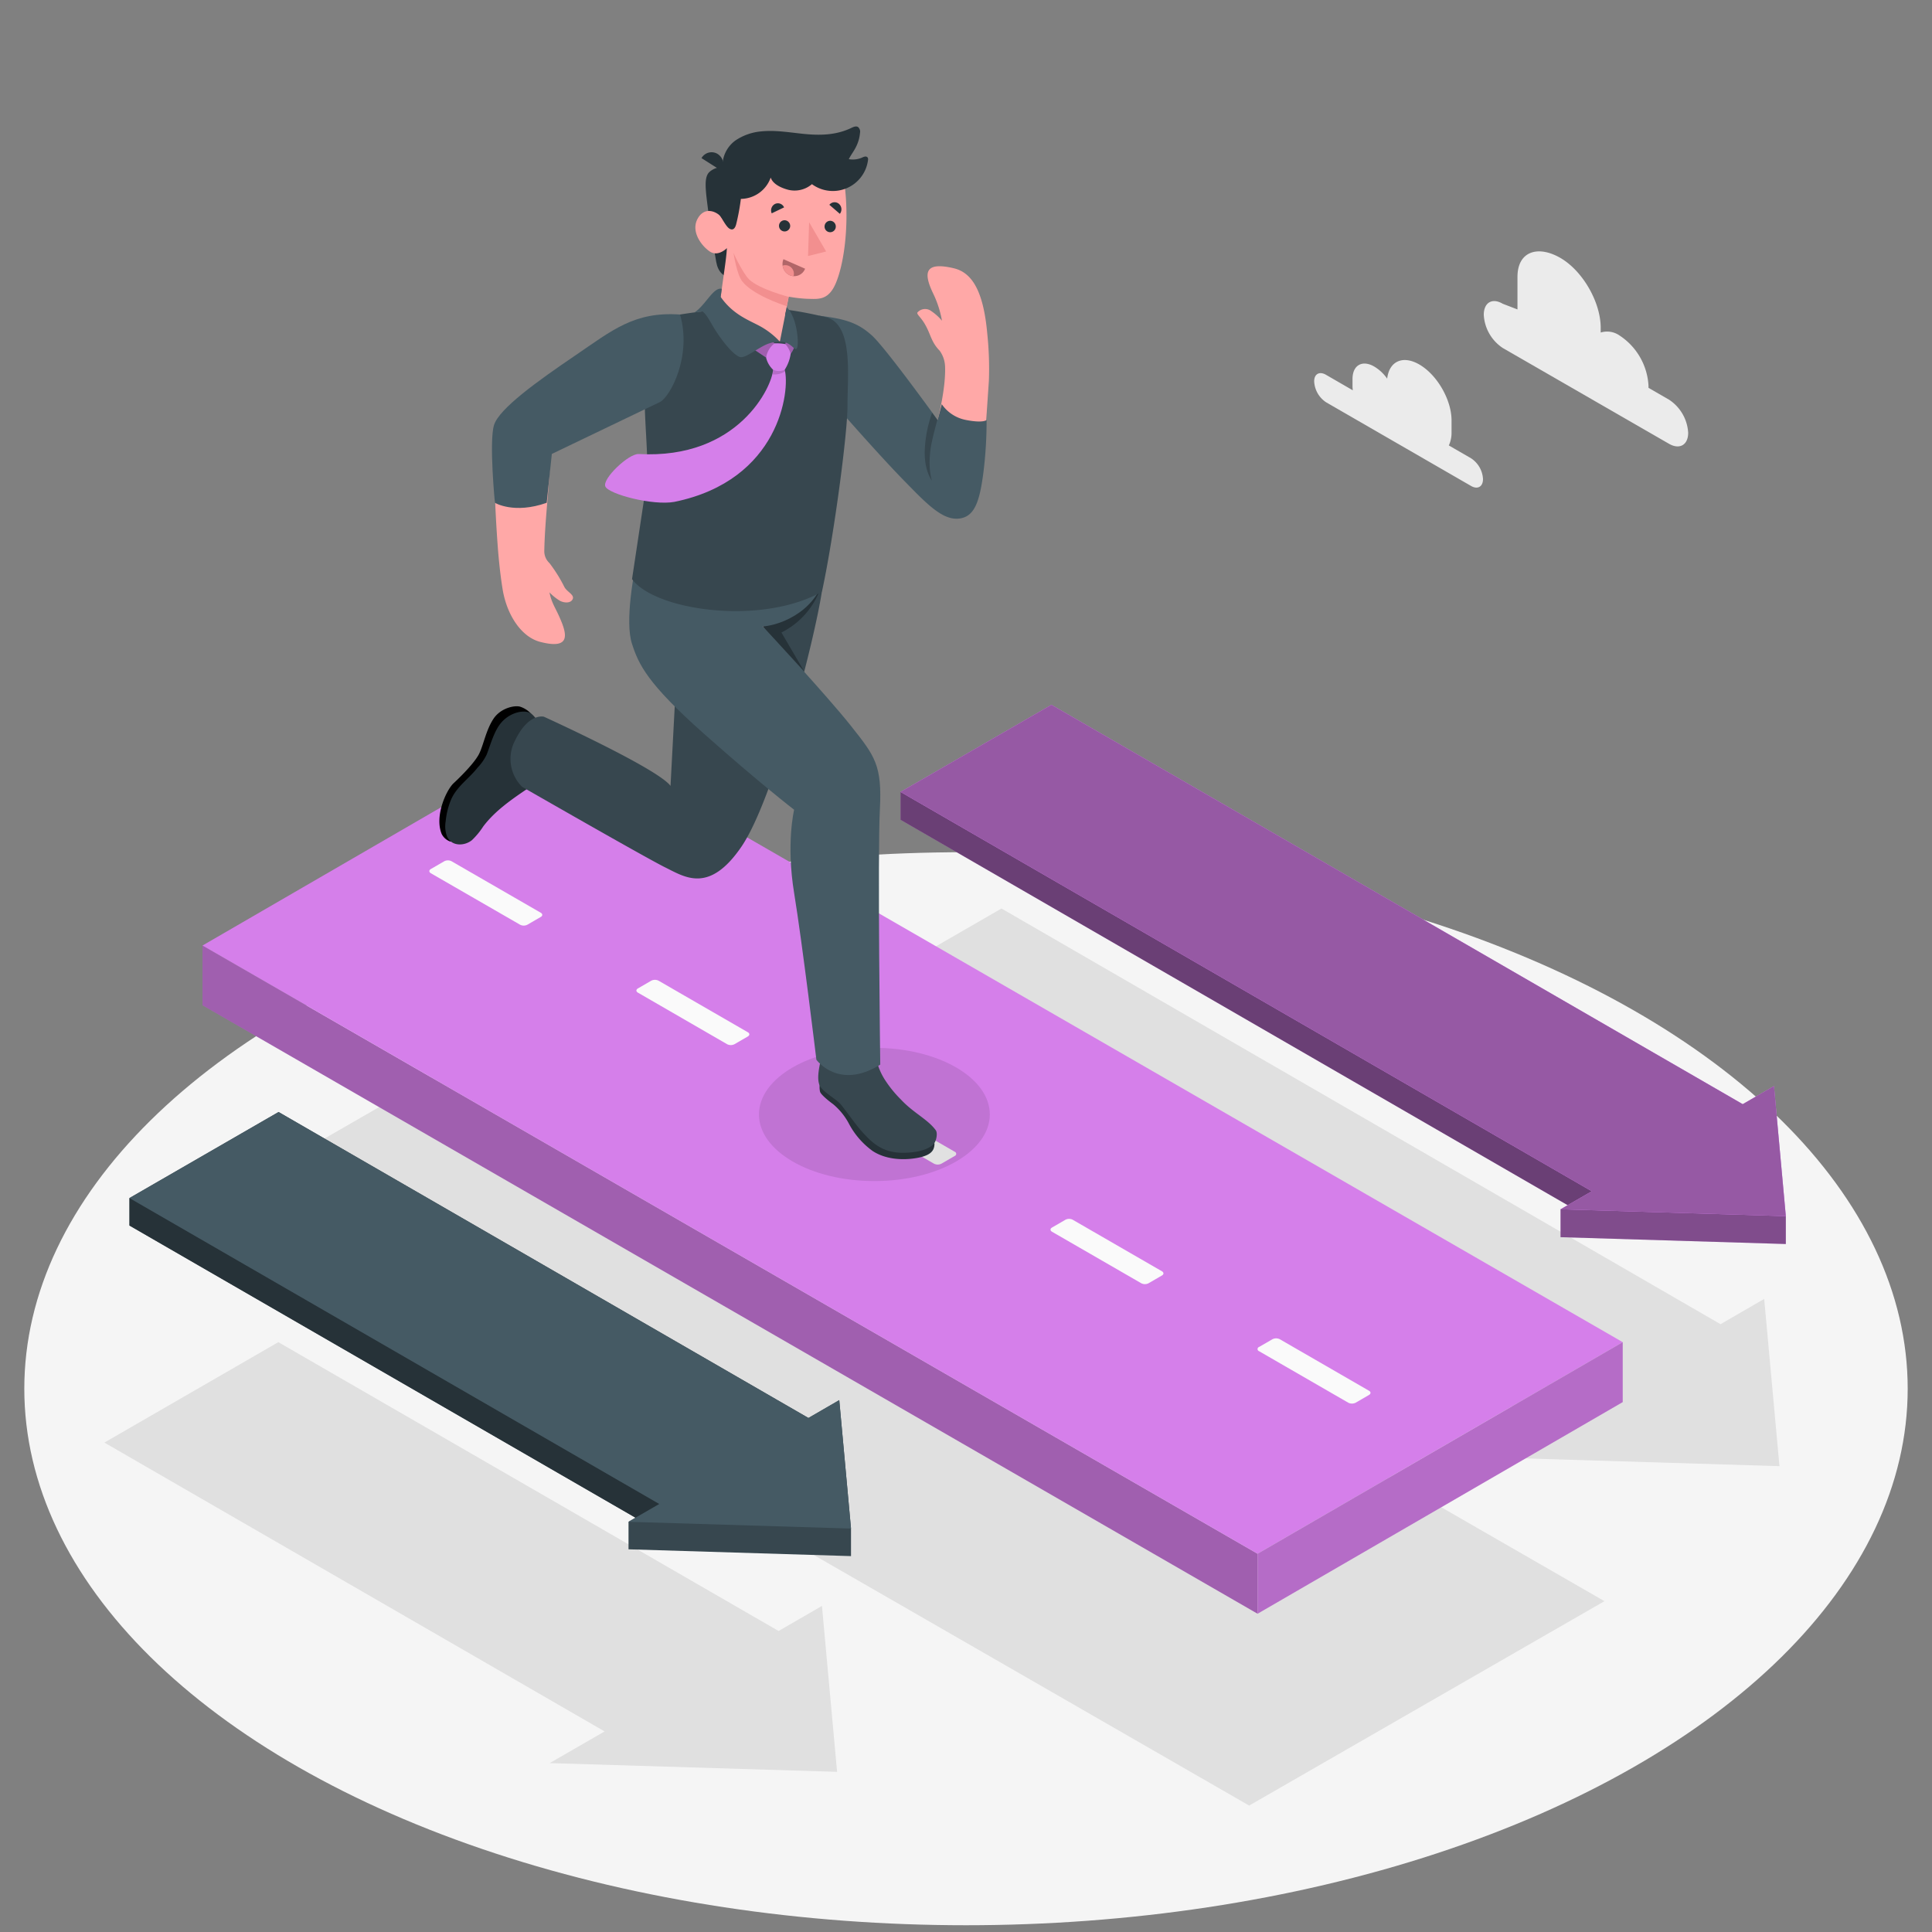 <svg xmlns="http://www.w3.org/2000/svg" viewBox="0 0 500 500"><rect x="0" y="0" width="500" height="500" fill="#808080" stroke="none"/><g id="freepik--Floor--inject-52"><ellipse id="freepik--floor--inject-52" cx="250" cy="359.4" rx="243.71" ry="138.85" style="fill:#f5f5f5"></ellipse></g><g id="freepik--Shadows--inject-52"><polygon id="freepik--Shadow--inject-52" points="142.25 456.29 156.47 448.09 27.01 373.34 72.03 347.35 201.5 422.1 212.72 415.61 216.64 458.55 142.25 456.29" style="fill:#e0e0e0"></polygon><polygon id="freepik--shadow--inject-52" points="385.56 377.16 399.85 368.91 213.76 261.33 259.18 235.12 445.27 342.7 456.57 336.16 460.52 379.44 385.56 377.16" style="fill:#e0e0e0"></polygon><polygon id="freepik--shadow--inject-52" points="323.28 467.28 53.65 312.1 145.6 259.2 415.23 414.38 323.28 467.28" style="fill:#e0e0e0"></polygon></g><g id="freepik--Clouds--inject-52"><g id="freepik--clouds--inject-52"><path d="M343.17,97l6.92,4c0-.31-.06-.62-.06-.92v-2c0-3.57,2.51-5,5.6-3.23A10.86,10.86,0,0,1,359,98c.51-4.48,4-6.15,8.3-3.68,4.62,2.66,8.36,9.15,8.36,14.49v3a7.94,7.94,0,0,1-.7,3.47l5.74,3.32a6.86,6.86,0,0,1,3.1,5.37c0,2-1.39,2.78-3.1,1.79l-37.49-21.64a6.87,6.87,0,0,1-3.1-5.38C340.07,96.8,341.46,96,343.17,97Z" style="fill:#ebebeb"></path><path d="M388.9,78.61l3.82,1.47V71.67c0-6.66,5.31-8.26,11.09-4.93h0c5.77,3.33,10.45,11.44,10.45,18.1v1.22a5.6,5.6,0,0,1,4.85.75h0a16.63,16.63,0,0,1,7.52,13v.56l5.32,3.07A11,11,0,0,1,436.9,112c0,3.15-2.22,4.43-4.95,2.86L388.9,90.05A11,11,0,0,1,384,81.47C384,78.31,386.17,77,388.9,78.61Z" style="fill:#ebebeb"></path></g></g><g id="freepik--Arrows--inject-52"><g id="freepik--Arrow--inject-52"><polygon points="217.2 362.35 209.22 366.97 72.09 287.79 33.51 310.05 33.51 317.17 164.48 392.78 162.66 393.84 162.66 400.96 220.24 402.72 220.24 395.59 217.2 362.35" style="fill:#37474f"></polygon><polygon points="170.65 389.23 164.48 392.79 33.51 317.17 33.51 310.05 170.65 389.23" style="fill:#263238"></polygon><polygon points="220.24 395.59 217.2 362.35 209.22 366.97 72.09 287.79 33.52 310.05 170.65 389.23 162.66 393.84 220.24 395.59" style="fill:#455a64"></polygon></g><g id="freepik--arrow--inject-52"><polygon points="459.1 281.08 451.01 285.76 272.11 182.41 233.06 204.95 233.06 212.16 405.71 311.9 403.87 312.96 403.87 320.18 462.17 321.95 462.17 314.74 459.1 281.08" style="fill:#D57FEA"></polygon><polygon points="462.17 314.74 462.17 321.95 403.87 320.18 403.87 312.96 462.17 314.74" style="opacity:0.4"></polygon><polygon points="411.96 308.3 405.71 311.9 233.06 212.16 233.06 204.95 411.96 308.3" style="opacity:0.5"></polygon><polygon points="462.17 314.74 459.1 281.08 451.01 285.76 272.11 182.41 233.06 204.95 411.96 308.3 403.87 312.96 462.17 314.74" style="fill:#D57FEA"></polygon><polygon points="462.17 314.74 459.1 281.08 451.01 285.76 272.11 182.41 233.06 204.95 411.96 308.3 403.87 312.96 462.17 314.74" style="opacity:0.3"></polygon></g></g><g id="freepik--Road--inject-52"><g id="freepik--arrow--inject-52"><polygon points="52.41 244.7 52.41 260.16 325.46 417.63 325.46 402.11 52.41 244.7" style="fill:#D57FEA"></polygon><polygon points="52.41 244.7 52.41 260.16 325.46 417.63 325.46 402.11 52.41 244.7" style="opacity:0.25"></polygon><polygon points="419.96 347.35 146.91 189.94 52.41 244.7 325.46 402.11 419.96 347.35" style="fill:#D57FEA"></polygon><polygon points="325.46 402.11 325.46 417.63 419.96 362.86 419.96 347.35 325.46 402.11" style="fill:#D57FEA"></polygon><polygon points="325.46 402.11 325.46 417.63 419.96 362.86 419.96 347.35 325.46 402.11" style="opacity:0.15"></polygon><g id="freepik--Lines--inject-52"><path d="M116.86,222.89l23.08,13.32c.53.31.53.8,0,1.1l-3.45,2a2.06,2.06,0,0,1-1.9,0L111.51,226c-.53-.31-.53-.8,0-1.1l3.45-2A2.06,2.06,0,0,1,116.86,222.89Z" style="fill:#fafafa"></path><path d="M170.45,253.81l23.08,13.33c.53.3.53.79,0,1.1l-3.45,2a2.12,2.12,0,0,1-1.9,0L165.1,256.9c-.53-.3-.53-.79,0-1.1l3.45-2A2.12,2.12,0,0,1,170.45,253.81Z" style="fill:#fafafa"></path><path d="M224,284.74l23.08,13.33a.58.58,0,0,1,0,1.09l-3.45,2a2.14,2.14,0,0,1-1.91,0l-23.08-13.33a.58.58,0,0,1,0-1.1l3.45-2A2.14,2.14,0,0,1,224,284.74Z" style="fill:#fafafa"></path><path d="M277.62,315.67,300.7,329c.53.31.53.8,0,1.1l-3.45,2a2.06,2.06,0,0,1-1.9,0l-23.08-13.32c-.53-.31-.53-.8,0-1.1l3.45-2A2.06,2.06,0,0,1,277.62,315.67Z" style="fill:#fafafa"></path><path d="M331.21,346.59l23.08,13.33c.53.3.53.79,0,1.1l-3.45,2a2.12,2.12,0,0,1-1.9,0l-23.09-13.33a.58.58,0,0,1,0-1.1l3.46-2A2.12,2.12,0,0,1,331.21,346.59Z" style="fill:#fafafa"></path></g></g></g><g id="freepik--Character--inject-52"><g id="freepik--character--inject-52"><ellipse id="freepik--shadow--inject-52" cx="226.29" cy="288.42" rx="29.87" ry="17.24" style="opacity:0.1"></ellipse><path d="M137.93,185.32a6.58,6.58,0,0,0-3.29-2.42c-1.31-.43-5.08.24-7,3.23s-2.51,6.72-3.67,9-4.66,5.79-6.56,7.55-5,8.51-3.11,13.14a4,4,0,0,0,2.31,2Z"></path><path d="M136.8,184.34c-1.94-.62-5.16.34-7.19,2.81-1.76,2.14-2.68,5.61-3.65,8.11a13.18,13.18,0,0,1-2.36,3.4c-2.26,2.9-5.42,4.88-6.9,8.36a19.48,19.48,0,0,0-1.36,5.53,7.47,7.47,0,0,0,.38,4c1.18,2.54,4.52,2.44,6.44.86a19.57,19.57,0,0,0,2.89-3.51c3-4,7.32-7,11.51-9.82,1.14-.78,2.41-1.49,3.48-2.37.55-.45.5-1.05.57-1.71.39-3.55.65-7.11.93-10.67C140.31,189,138.74,185,136.8,184.34Z" style="fill:#263238"></path><path d="M177.08,141l-2.19,65.45c-1.51-3.33-8.48-6.22-14.24-8.21-3.7-1.27-10-4.64-14.17-6.28h0l-6.73-3.59a7.26,7.26,0,0,0-3.74,1.82c-1.38,1.19-3.9,5.54-2.07,6.85a1.79,1.79,0,0,1,.93,1.59c1.12-.65,3,.2,4.18,1a2.22,2.22,0,0,1,.93,1.25s23.41,15.87,31.16,21.05c9.53,6.38,14.79,3.72,18.38-1s10-20.73,14.3-33.6,7.49-31.51,9.94-42Z" style="fill:#ffa8a7"></path><path d="M212.7,153.11c-2,13-12.44,53.72-20.81,66s-14.69,7.85-19.68,5.4-37.09-20.88-37.09-20.88a10.19,10.19,0,0,1-1.82-12c3.5-7.25,7.47-6.14,7.47-6.14s29.44,13.38,32.76,17.9l2.91-55Z" style="fill:#37474f"></path><path d="M197.39,162.15l10.7,11.54-5.86-10A20.44,20.44,0,0,0,212.44,152S205,161.06,197.39,162.15Z" style="fill:#263238"></path><path d="M224.92,267c.36-11.58,1.13-46.39,1.26-55.18.13-9.78,1.27-13-7.8-24-10-12.08-21-25.65-21-25.65l16.36-14.79-46.56-5.78c-1.81,7.22-3.52,9.81-3.64,18.15-.08,5.82-.8,12.92,22.14,31.7C198.33,201.78,208,208.64,208,208.64s-2.85,5.14-2.68,14.59,7.06,40.56,7.72,48.87c0,.36,0,.7,0,.95,0,.41.29.58.56.85,1.15,1.15,2,3.31,2.9,4.65a4.41,4.41,0,0,0,3.78,1.93,5.31,5.31,0,0,0,3.83-2,6.29,6.29,0,0,0,1.22-2.42,5.6,5.6,0,0,0,.22-1.35,9.73,9.73,0,0,0-.31-1.4A36.79,36.79,0,0,1,224.92,267Z" style="fill:#ffa8a7"></path><path d="M212.59,279.81c-.6.14-.57,2.13-.33,2.8s1.94,2.12,3.33,3.13A16.82,16.82,0,0,1,219.8,291a20.54,20.54,0,0,0,6,6.85c3,2,7.23,2.55,11.33,1.86,4.31-.72,4.69-2.31,4.72-3.83Z" style="fill:#263238"></path><path d="M225.29,273.46c.31,0,.61,0,.92-.06a.44.44,0,0,1,.54.51,16.42,16.42,0,0,0,2.5,5.9,30.48,30.48,0,0,0,3.91,4.75c3.25,3.49,6.91,5.08,9,7.92.55.73.16,2.48-.21,3.12-1,1.79-4.45,2.74-8.29,2.74-5.42,0-8.07-2.71-10.6-5.5-1.78-2-4.17-5.46-5.45-7s-4.81-3.25-5.55-5.08c-.59-1.54-.2-3.78.19-5.71.37-1.76.19-3.53.8-3.4a2.81,2.81,0,0,0,0,.77c.1.23.39.41.56.59a28.61,28.61,0,0,0,2.22,2.57,2.59,2.59,0,0,0,1.65.65,1.55,1.55,0,0,0,1.41-1c.24-.66.23-.71.83-.9a16.62,16.62,0,0,1,1.7-.37A34.92,34.92,0,0,1,225.29,273.46Z" style="fill:#37474f"></path><path d="M165.86,140.22c-2.19,8.69-4.07,20.89-2.33,26.31s3.94,10.3,18.63,23.34,23.36,19.69,23.36,19.69-2.11,8.72,0,21.56,5.76,43.14,5.76,43.14,5.73,8,16.53,1.26c0,0-.71-54.45-.1-66s-1.28-13.83-7.54-21.73-22.78-25.68-22.78-25.68c4.84-.27,15-4.39,16.36-14.79Z" style="fill:#455a64"></path><path d="M255.5,86.31c-1-11.12-4-15.77-8.64-16.88-7.44-1.76-8,1-5.39,6.46A26.78,26.78,0,0,1,243.78,83,13.5,13.5,0,0,0,241,80.5a2.64,2.64,0,0,0-3.55.35c-.33.47.89,1.2,2,3.2,1.46,2.55,1.52,4.44,3.74,6.72a7.41,7.41,0,0,1,1.39,4c.17,4-.77,9.4-2.07,14.61-3.88-5.5-8.19-11.08-11.44-15.46-6-8-8.82-10.52-17.71-11.91l3,19.84s22.4,29.71,28.65,31.48c2.66.75,4.74.28,6-1.11h0l.06-.06.07-.09c1.87-2.14,3-8.67,3.65-17.95h0c.42-4.64.74-9.89,1.13-15.53A87,87,0,0,0,255.5,86.31Z" style="fill:#ffa8a7"></path><path d="M212,81.71c6.88.81,10.09,1.89,13.66,5.12s17,21.87,17,21.87l1.07-4.1a9.81,9.81,0,0,0,6.33,4.1c4.42.86,5.27,0,5.27,0a106.81,106.81,0,0,1-.85,13.77c-1,7.55-2.33,11.48-6.58,11.76s-8.43-4.21-14.21-10.13c-6.44-6.6-16.6-18.23-16.6-18.23Z" style="fill:#455a64"></path><path d="M242.58,108.7s-1.06,3.82-1.53,6.2c-.32,1.59-.94,5.95.13,9.47,0,0-2-2.41-1.86-7.76a32.58,32.58,0,0,1,1.91-9.78Z" style="fill:#37474f"></path><path d="M219.33,105.06c-.05-7.47,1.69-21.25-5.65-23-10.12-2.36-13.88-2.36-20.38-2.36A140.84,140.84,0,0,0,172,82.1c-3.55.38-5.21,5.48-5.21,18,0,9.5.79,14.76.78,23.24l-4,26.53c5.81,8.06,33.29,12.17,49.15,3.26C215.92,138.27,219.37,111.73,219.33,105.06Z" style="fill:#37474f"></path><path d="M183.41,56.32l1.94,11.42c.47,2.65,1.87,4.08,4.56,4.28l3.59.26,1.23-16.92Z" style="fill:#263238"></path><path d="M187.83,43.33a5,5,0,0,0-4.19,1.14c-1.89,1.67-.72,6.25.11,14l4.34-.21Z" style="fill:#263238"></path><path d="M189.3,58.34c-.85.42-1.88-1.21-2.8-2.32s-4.06-2.77-5.92.52.87,7,3.07,8.52,4.47-.85,4.47-.85c-.16,3.18-1.07,8.07-2.05,16.12,2.94,5.6,11.13,5.83,15.76,8.09a7.69,7.69,0,0,0,1.38-7l.92-4.64a35,35,0,0,0,4.79.55c2.9.07,5.45.46,7.37-4,2.1-4.94,3.39-14.31,2.48-23.82-1.17-12.2-15.48-13.13-23.45-8.89S189.3,58.34,189.3,58.34Z" style="fill:#ffa8a7"></path><path d="M187,42.28a8.1,8.1,0,0,1,3.44-6A14.19,14.19,0,0,1,197.05,34c3.57-.36,7.16.26,10.74.63,4.34.45,8.53.4,12.55-1.53.55-.26,1.21-.55,1.72-.23a1.58,1.58,0,0,1,.51,1.51,9.86,9.86,0,0,1-1,3.56c-.54,1.14-1.35,2.13-1.9,3.25a6,6,0,0,0,3.43-.4,2.55,2.55,0,0,1,.76-.27.71.71,0,0,1,.71.28,1,1,0,0,1,.07.63,9.17,9.17,0,0,1-14.51,6.23,6.91,6.91,0,0,1-6,1.49c-.92-.22-4-1.11-4.67-3.2a8.28,8.28,0,0,1-7.72,5.52A56.66,56.66,0,0,1,190.53,58c-.25,1-.79,1.79-1.8,1.14-.84-.55-1.81-2.53-2.41-3.35-.18-.25-.21-.65-.27-1.8a46,46,0,0,1,.35-7C186.56,45.41,186.74,43.84,187,42.28Z" style="fill:#263238"></path><path d="M186.75,44.22l-5.2-3.3a3,3,0,0,1,4.2-1.06A3.23,3.23,0,0,1,186.75,44.22Z" style="fill:#263238"></path><path d="M192.12,72.85c-1.52-1.93-2.29-7.45-2.29-7.45.33,1,2.66,5.54,4,6.88,2.63,2.57,10.27,4.54,10.27,4.54l-.49,2.42C201.87,78.71,194.75,76.18,192.12,72.85Z" style="fill:#f28f8f"></path><path d="M204.5,58.56A1.45,1.45,0,1,1,203.13,57,1.49,1.49,0,0,1,204.5,58.56Z" style="fill:#263238"></path><path d="M202.92,53.67l-3.2,1.54a1.87,1.87,0,0,1,.86-2.43A1.74,1.74,0,0,1,202.92,53.67Z" style="fill:#263238"></path><path d="M202.76,67.08l5.6,2.46a3,3,0,0,1-4,1.68A3.21,3.21,0,0,1,202.76,67.08Z" style="fill:#b16668"></path><path d="M203.23,68.62a2.09,2.09,0,0,0-.67.12,3.12,3.12,0,0,0,1.81,2.48,2.75,2.75,0,0,0,1,.23,1.91,1.91,0,0,0,.09-.64A2.23,2.23,0,0,0,203.23,68.62Z" style="fill:#f28f8f"></path><path d="M217.35,55.34,214.64,53a1.72,1.72,0,0,1,2.48-.24A1.87,1.87,0,0,1,217.35,55.34Z" style="fill:#263238"></path><path d="M216.3,58.73a1.45,1.45,0,1,1-2.9-.17,1.47,1.47,0,0,1,1.53-1.42A1.48,1.48,0,0,1,216.3,58.73Z" style="fill:#263238"></path><polygon points="209.4 57.51 209.12 66.25 213.8 65.09 209.4 57.51" style="fill:#f28f8f"></polygon><path d="M145,160.18c-1.3-3.05-2.21-4-2.8-6.88a13.07,13.07,0,0,0,2.72,2.19c1.23.63,2.88.62,3.31-.49s-1.46-1.79-2.16-3.07a37.68,37.68,0,0,0-3.87-6.2,4.22,4.22,0,0,1-1.34-3c.14-8.17,1.36-17,1.6-25.33,6-4.26,19.56-10,25-13.46a16.09,16.09,0,0,0,4.31-3.06c2.26-2.43,3.44-8.36,3.77-13.57.27-4.1-.64-5.68-.64-5.68A20.32,20.32,0,0,0,165.73,83c-2.34,1-7.24,3.58-17,9.66a88.42,88.42,0,0,0-19.37,15.92c-2.53,2.9-1,26.59-.59,32.2.21,3.05.65,7.73,1.31,11.74,1.12,6.77,4.93,12.41,9.8,13.62C147.6,168.11,146.79,164.32,145,160.18Z" style="fill:#ffa8a7"></path><path d="M176,81.4c-11.89-.82-17.55,4.09-27.15,10.61s-19.69,13.73-21,18,.23,20.11.23,20.11,4.92,3,13.41,0l1.32-12.64,28-13.44C173.44,102.66,179.11,92.24,176,81.4Z" style="fill:#455a64"></path><path d="M204.63,91.54a6.3,6.3,0,0,0,1.25-3.26l-2-2.15-.62,2.93Z" style="fill:#D57FEA"></path><path d="M204.63,91.54a6.3,6.3,0,0,0,1.25-3.26l-2-2.15-.62,2.93Z" style="opacity:0.25"></path><polygon points="200.45 88.86 195.08 84.22 189.85 86.93 198.26 92.53 200.45 88.86" style="fill:#D57FEA"></polygon><polygon points="200.45 88.86 195.08 84.22 189.85 86.93 198.26 92.53 200.45 88.86" style="opacity:0.25"></polygon><path d="M186.8,74.76l-.29,2.08c3.26,4.66,7.32,6,10.32,7.65a20.49,20.49,0,0,1,5,3.93,9.07,9.07,0,0,0-4.28,1.11c-2.39,1.27-4.8,3.16-6,2.88s-3.66-2.68-6.44-7c-1.12-1.74-2.1-3.92-3.3-4.81l-2.1.27C182.53,79.08,184.66,74.17,186.8,74.76Z" style="fill:#455a64"></path><path d="M201.83,88.42c3,0,3.7,2.47,4.36,1.81s.26-8-2.59-10.73Z" style="fill:#455a64"></path><path d="M165.29,117.5c25.86,1.44,34.61-17.58,34.78-21.86l3,0c1.46,5.34-1.25,28.68-28.57,34.25-5.58,1-17-2-17.84-4S162.71,117.36,165.29,117.5Z" style="fill:#D57FEA"></path><path d="M203.18,96.12c0-.15-.07-.3-.1-.43l-3,0L200,96.89A5.07,5.07,0,0,0,203.18,96.12Z" style="opacity:0.15"></path><path d="M200.45,88.86a12.91,12.91,0,0,1,2.82.2,6.9,6.9,0,0,1,1.36,2.48,10.36,10.36,0,0,1-1.55,4.15,3.62,3.62,0,0,1-3,0,6.28,6.28,0,0,1-1.81-3.11A5.67,5.67,0,0,1,200.45,88.86Z" style="fill:#D57FEA"></path></g></g></svg>